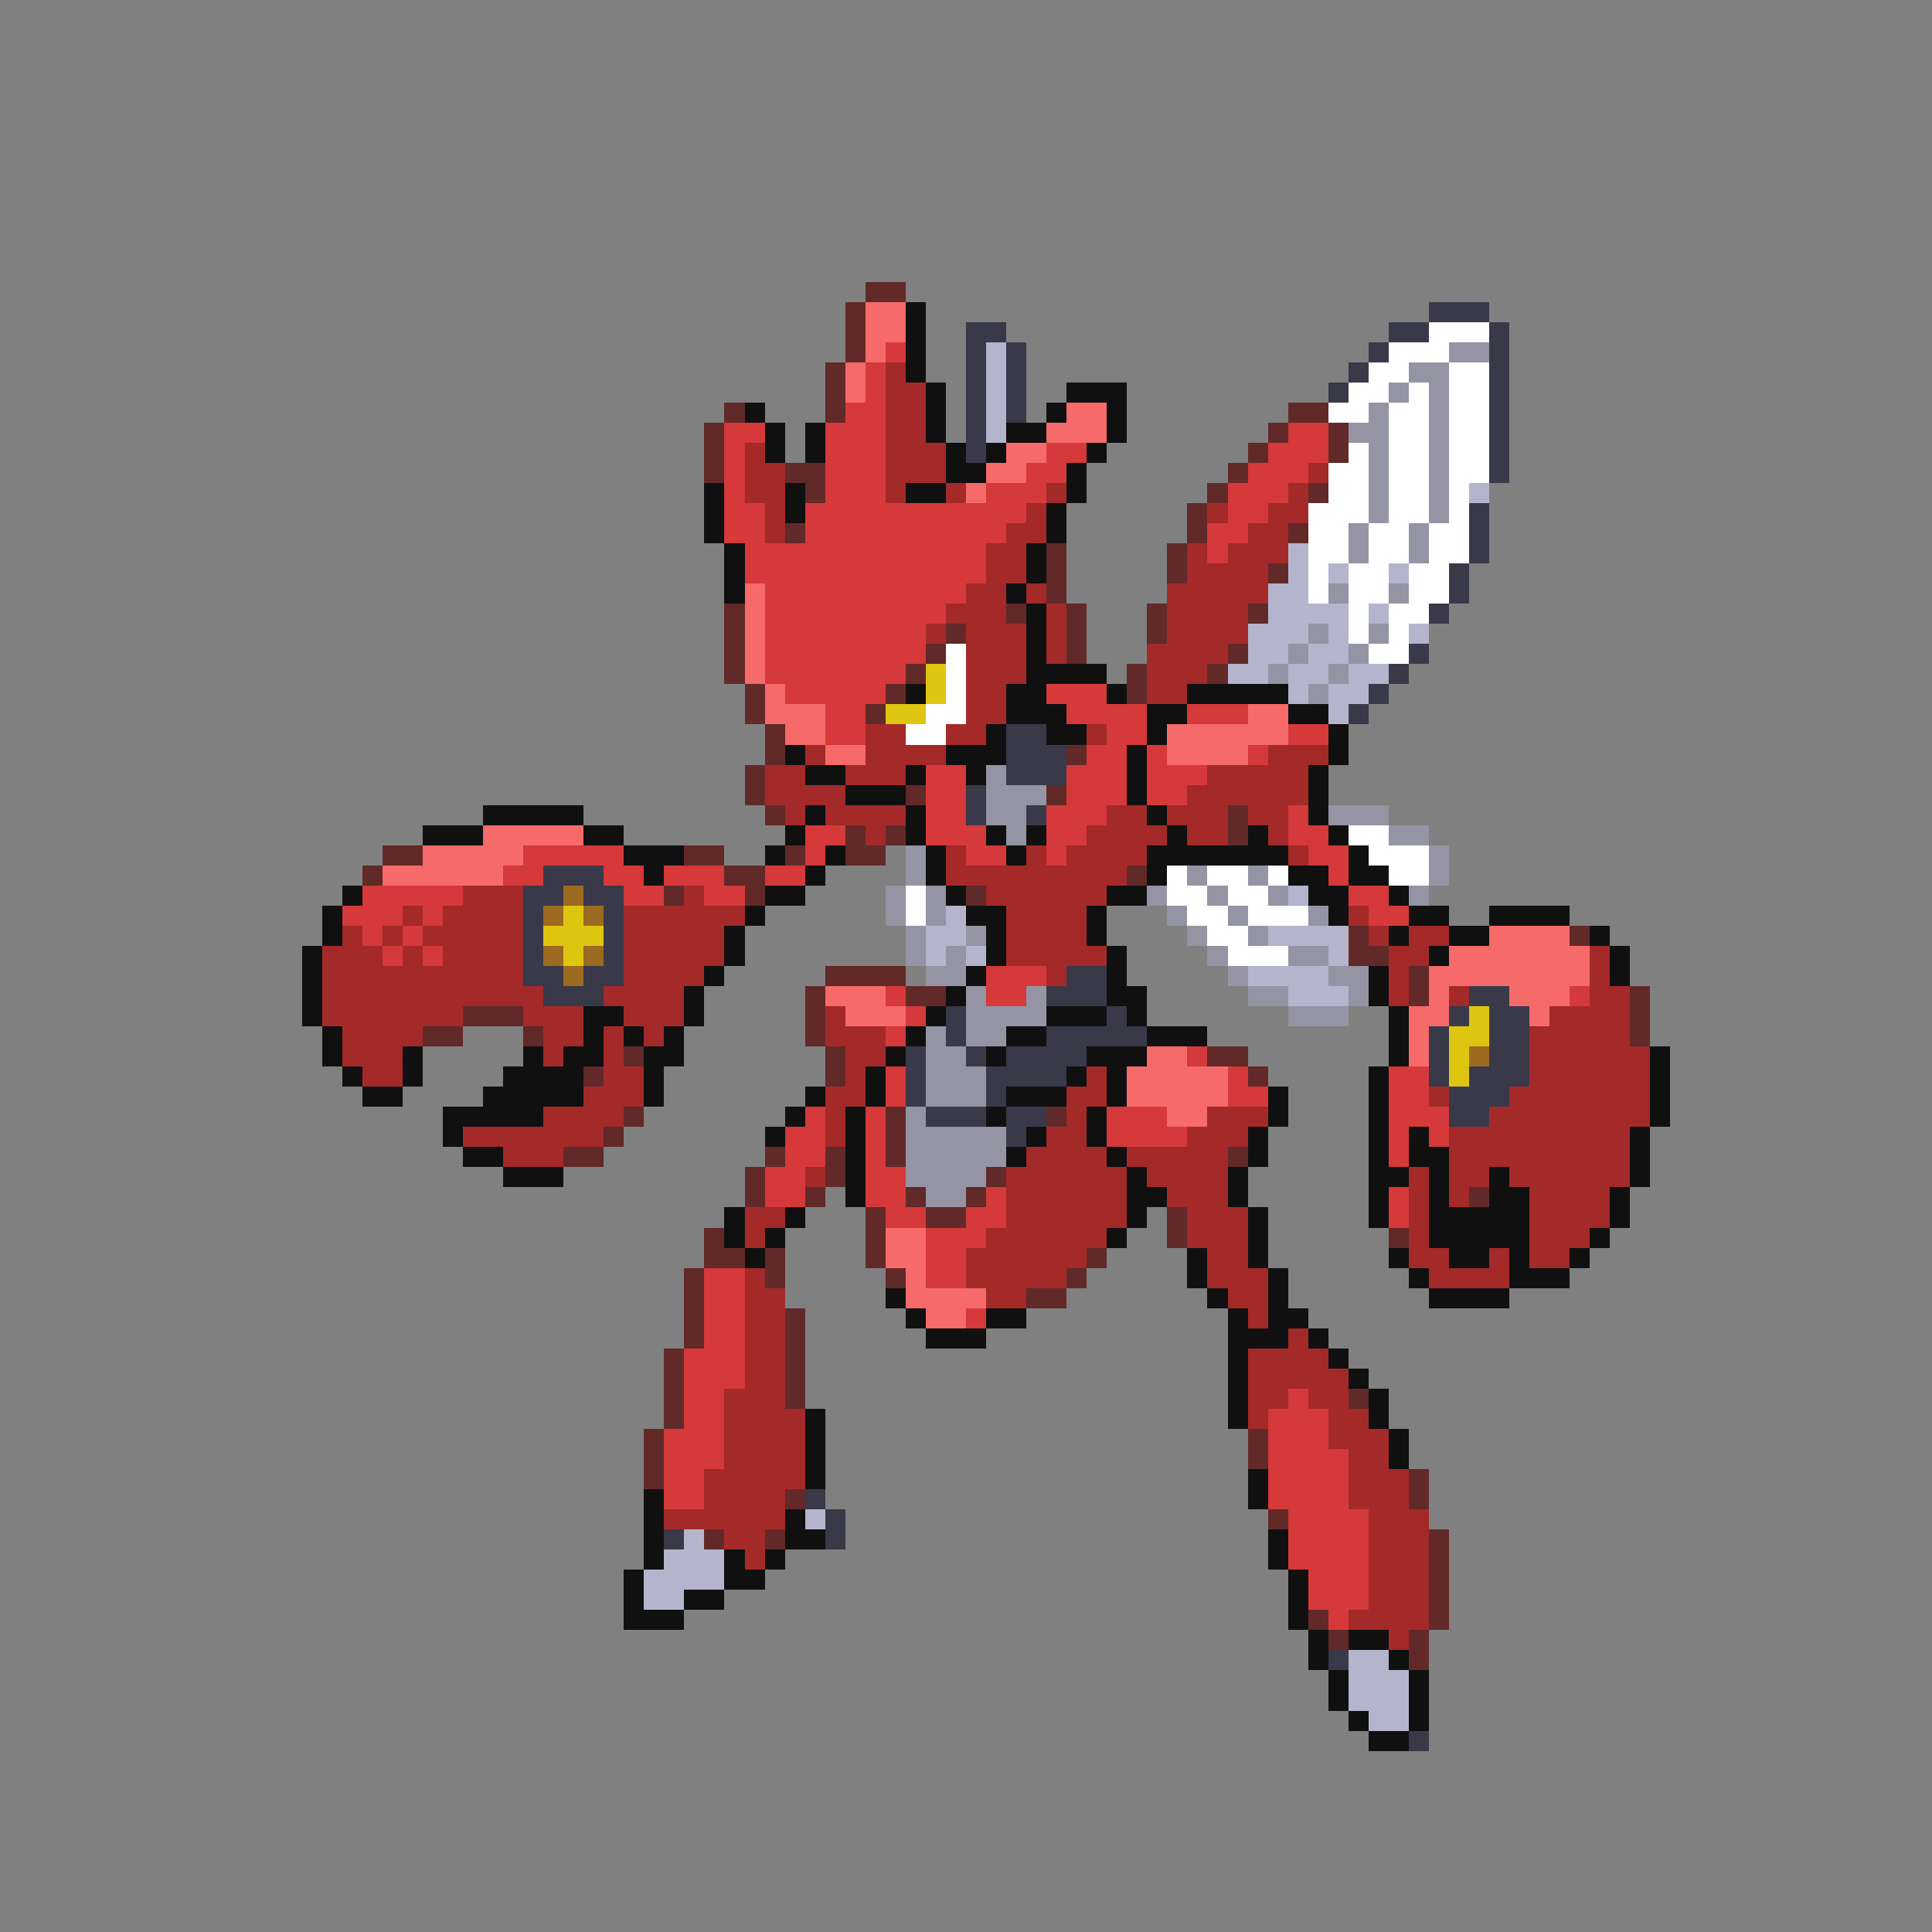 <svg xmlns="http://www.w3.org/2000/svg" viewBox="0 -0.5 96 96" shape-rendering="crispEdges">
<rect x="0" y="-0.5" width="96" height="96" fill="#808080" stroke="none"/>
<path stroke="#622929" d="M43 14h2M42 15h1M42 16h1M42 17h1M41 18h1M41 19h1M36 20h1M41 20h1M64 20h2M35 21h1M63 21h1M66 21h1M35 22h1M62 22h1M66 22h1M35 23h1M39 23h2M61 23h1M40 24h1M60 24h1M65 24h1M59 25h1M39 26h1M59 26h1M64 26h1M52 27h1M58 27h1M52 28h1M58 28h1M63 28h1M52 29h1M36 30h1M50 30h1M53 30h1M57 30h1M62 30h1M36 31h1M47 31h1M53 31h1M57 31h1M36 32h1M46 32h1M53 32h1M61 32h1M36 33h1M45 33h1M56 33h1M60 33h1M37 34h1M44 34h1M56 34h1M37 35h1M43 35h1M38 36h1M38 37h1M53 37h1M37 38h1M37 39h1M45 39h1M52 39h1M38 40h1M61 40h1M42 41h1M44 41h1M61 41h1M19 42h2M34 42h2M39 42h1M42 42h2M18 43h1M36 43h2M56 43h1M33 44h1M37 44h1M48 44h1M67 46h1M78 46h1M67 47h2M41 48h4M70 48h1M40 49h1M45 49h2M70 49h1M81 49h1M23 50h3M40 50h1M81 50h1M21 51h2M26 51h1M40 51h1M81 51h1M31 52h1M41 52h1M60 52h2M29 53h1M41 53h1M62 53h1M31 55h1M44 55h1M52 55h1M30 56h1M44 56h1M28 57h2M38 57h1M41 57h1M44 57h1M61 57h1M37 58h1M41 58h1M49 58h1M37 59h1M40 59h1M45 59h1M48 59h1M73 59h1M43 60h1M46 60h2M58 60h1M35 61h1M43 61h1M58 61h1M69 61h1M35 62h2M38 62h1M43 62h1M54 62h1M34 63h1M38 63h1M44 63h1M53 63h1M34 64h1M51 64h2M34 65h1M39 65h1M34 66h1M39 66h1M33 67h1M39 67h1M33 68h1M39 68h1M33 69h1M39 69h1M67 69h1M33 70h1M32 71h1M62 71h1M32 72h1M62 72h1M32 73h1M70 73h1M39 74h1M70 74h1M63 75h1M35 76h1M38 76h1M71 76h1M71 77h1M71 78h1M71 79h1M65 80h1M71 80h1M66 81h1M70 81h1M70 82h1" />
<path stroke="#f66a6a" d="M43 15h2M43 16h2M43 17h1M42 18h1M42 19h1M53 20h2M52 21h3M50 22h2M49 23h2M48 24h1M37 29h1M37 30h1M37 31h1M37 32h1M37 33h1M38 34h1M38 35h3M62 35h2M39 36h2M58 36h6M41 37h2M58 37h4M24 41h5M21 42h5M19 43h6M74 46h4M72 47h7M71 48h8M41 49h3M71 49h1M75 49h3M42 50h3M70 50h2M76 50h1M70 51h1M57 52h2M70 52h1M56 53h5M56 54h5M58 55h2M44 61h2M44 62h2M45 63h1M45 64h4M46 65h2" />
<path stroke="#101010" d="M45 15h1M45 16h1M45 17h1M45 18h1M46 19h1M53 19h3M37 20h1M46 20h1M52 20h1M55 20h1M38 21h1M40 21h1M46 21h1M50 21h2M55 21h1M38 22h1M40 22h1M47 22h1M49 22h1M54 22h1M47 23h2M53 23h1M35 24h1M39 24h1M45 24h2M53 24h1M35 25h1M39 25h1M52 25h1M35 26h1M52 26h1M36 27h1M51 27h1M36 28h1M51 28h1M36 29h1M50 29h1M51 30h1M51 31h1M51 32h1M51 33h4M45 34h1M50 34h2M55 34h1M59 34h5M50 35h3M57 35h2M64 35h2M49 36h1M52 36h2M57 36h1M66 36h1M39 37h1M47 37h3M56 37h1M66 37h1M40 38h2M45 38h1M48 38h1M56 38h1M65 38h1M42 39h3M56 39h1M65 39h1M24 40h5M40 40h1M45 40h1M57 40h1M65 40h1M21 41h3M29 41h2M39 41h1M45 41h1M49 41h1M51 41h1M58 41h1M62 41h1M66 41h1M31 42h3M38 42h1M41 42h1M46 42h1M50 42h1M57 42h7M67 42h1M32 43h1M40 43h1M46 43h1M57 43h1M64 43h2M67 43h2M17 44h1M38 44h2M47 44h1M55 44h2M65 44h2M69 44h1M16 45h1M37 45h1M48 45h2M54 45h1M66 45h1M70 45h2M74 45h4M16 46h1M36 46h1M49 46h1M54 46h1M69 46h1M72 46h2M79 46h1M15 47h1M36 47h1M49 47h1M55 47h1M71 47h1M80 47h1M15 48h1M35 48h1M48 48h1M55 48h1M68 48h1M80 48h1M15 49h1M34 49h1M47 49h1M55 49h2M68 49h1M15 50h1M29 50h2M34 50h1M46 50h1M52 50h3M56 50h1M69 50h1M16 51h1M29 51h1M31 51h1M33 51h1M45 51h1M50 51h2M57 51h3M69 51h1M16 52h1M20 52h1M26 52h1M28 52h2M32 52h2M44 52h1M49 52h1M54 52h3M69 52h1M82 52h1M17 53h1M20 53h1M25 53h4M32 53h1M43 53h1M53 53h1M55 53h1M68 53h1M82 53h1M18 54h2M24 54h5M32 54h1M40 54h1M43 54h1M50 54h3M55 54h1M63 54h1M68 54h1M82 54h1M22 55h5M39 55h1M42 55h1M49 55h1M54 55h1M63 55h1M68 55h1M82 55h1M22 56h1M38 56h1M42 56h1M51 56h1M54 56h1M62 56h1M68 56h1M70 56h1M81 56h1M23 57h2M42 57h1M50 57h1M55 57h1M62 57h1M68 57h1M70 57h2M81 57h1M25 58h3M42 58h1M56 58h1M61 58h1M68 58h2M71 58h1M74 58h1M81 58h1M42 59h1M56 59h2M61 59h1M68 59h1M71 59h1M74 59h2M80 59h1M36 60h1M39 60h1M56 60h1M62 60h1M68 60h1M71 60h5M80 60h1M36 61h1M38 61h1M55 61h1M62 61h1M71 61h5M79 61h1M37 62h1M59 62h1M62 62h1M69 62h1M72 62h2M75 62h1M78 62h1M59 63h1M63 63h1M70 63h1M75 63h3M44 64h1M60 64h1M63 64h1M71 64h4M45 65h1M49 65h2M61 65h1M63 65h2M46 66h3M61 66h3M65 66h1M61 67h1M66 67h1M61 68h1M67 68h1M61 69h1M68 69h1M40 70h1M61 70h1M68 70h1M40 71h1M69 71h1M40 72h1M69 72h1M40 73h1M62 73h1M32 74h1M62 74h1M32 75h1M39 75h1M32 76h1M39 76h2M63 76h1M32 77h1M36 77h1M38 77h1M63 77h1M31 78h1M36 78h2M64 78h1M31 79h1M34 79h2M64 79h1M31 80h3M64 80h1M65 81h1M67 81h2M65 82h1M69 82h1M66 83h1M70 83h1M66 84h1M70 84h1M67 85h1M70 85h1M68 86h2" />
<path stroke="#39394a" d="M71 15h3M48 16h2M69 16h2M74 16h1M48 17h1M50 17h1M68 17h1M74 17h1M48 18h1M50 18h1M67 18h1M74 18h1M48 19h1M50 19h1M66 19h1M74 19h1M48 20h1M50 20h1M74 20h1M48 21h1M74 21h1M48 22h1M74 22h1M74 23h1M73 25h1M73 26h1M73 27h1M72 28h1M72 29h1M71 30h1M70 32h1M69 33h1M68 34h1M67 35h1M50 36h2M50 37h3M50 38h3M48 39h1M48 40h1M51 40h1M27 43h3M26 44h2M29 44h2M26 45h1M30 45h1M26 46h1M30 46h1M26 47h1M30 47h1M26 48h2M29 48h2M53 48h2M27 49h3M52 49h3M73 49h2M47 50h1M55 50h1M72 50h1M74 50h2M47 51h1M52 51h5M71 51h1M74 51h2M45 52h1M48 52h1M50 52h4M71 52h1M74 52h2M45 53h1M49 53h4M71 53h1M73 53h3M45 54h1M49 54h1M72 54h3M46 55h3M50 55h2M72 55h2M50 56h1M40 74h1M41 75h1M33 76h1M41 76h1M66 82h1M70 86h1" />
<path stroke="#ffffff" d="M71 16h3M69 17h3M68 18h2M72 18h2M67 19h2M70 19h1M72 19h2M66 20h2M69 20h2M72 20h2M69 21h2M72 21h2M67 22h1M69 22h2M72 22h2M66 23h2M69 23h2M72 23h2M66 24h2M69 24h2M72 24h1M65 25h3M69 25h2M72 25h1M65 26h2M68 26h2M71 26h2M65 27h2M68 27h2M71 27h2M65 28h1M67 28h2M70 28h2M65 29h1M67 29h2M70 29h2M67 30h1M69 30h2M67 31h1M69 31h1M47 32h1M68 32h2M47 33h1M47 34h1M46 35h2M45 36h2M67 41h2M68 42h3M58 43h1M60 43h2M63 43h1M69 43h2M45 44h1M58 44h2M61 44h2M45 45h1M59 45h2M62 45h3M60 46h2M61 47h3" />
<path stroke="#d53939" d="M44 17h1M43 18h1M43 19h1M42 20h2M36 21h2M41 21h3M64 21h2M36 22h1M41 22h3M52 22h2M63 22h3M36 23h1M41 23h3M51 23h2M62 23h3M36 24h1M41 24h3M49 24h3M61 24h3M36 25h2M40 25h11M61 25h2M36 26h2M40 26h10M60 26h2M37 27h12M60 27h1M37 28h12M38 29h10M38 30h9M38 31h8M38 32h8M38 33h7M39 34h5M52 34h3M41 35h2M53 35h4M59 35h3M41 36h2M55 36h2M64 36h2M54 37h2M57 37h1M62 37h1M46 38h2M53 38h3M57 38h3M46 39h2M53 39h3M57 39h2M46 40h2M52 40h3M64 40h1M40 41h2M46 41h3M52 41h2M64 41h2M26 42h5M40 42h1M48 42h2M52 42h1M65 42h2M25 43h2M30 43h2M33 43h3M38 43h2M66 43h1M18 44h5M31 44h2M35 44h2M67 44h2M17 45h3M21 45h1M68 45h2M18 46h1M20 46h1M19 47h1M21 47h1M49 48h3M44 49h1M49 49h2M78 49h1M45 50h1M44 51h1M59 52h1M44 53h1M61 53h1M69 53h2M44 54h1M61 54h2M69 54h2M40 55h1M43 55h1M55 55h3M69 55h3M39 56h2M43 56h1M55 56h4M69 56h1M71 56h1M39 57h2M43 57h1M69 57h1M38 58h2M43 58h2M38 59h2M43 59h2M49 59h1M69 59h1M44 60h2M48 60h2M69 60h1M46 61h3M46 62h2M35 63h2M46 63h2M35 64h2M35 65h2M48 65h1M35 66h2M34 67h3M34 68h3M34 69h2M64 69h1M34 70h2M63 70h3M33 71h3M63 71h3M33 72h3M63 72h4M33 73h2M63 73h4M33 74h2M63 74h4M64 75h4M64 76h4M64 77h4M65 78h3M65 79h3M66 80h1" />
<path stroke="#b4b4cd" d="M49 17h1M49 18h1M49 19h1M49 20h1M49 21h1M73 24h1M64 27h1M64 28h1M66 28h1M69 28h1M63 29h2M63 30h4M68 30h1M62 31h3M66 31h1M70 31h1M62 32h2M65 32h2M61 33h2M64 33h2M67 33h2M64 34h1M66 34h2M66 35h1M64 44h1M47 45h1M46 46h2M63 46h4M46 47h1M48 47h1M66 47h1M62 48h4M64 49h3M40 75h1M34 76h1M33 77h3M32 78h4M32 79h2M67 82h2M67 83h3M67 84h3M68 85h2" />
<path stroke="#9494a4" d="M72 17h2M70 18h2M69 19h1M71 19h1M68 20h1M71 20h1M67 21h2M71 21h1M68 22h1M71 22h1M68 23h1M71 23h1M68 24h1M71 24h1M68 25h1M71 25h1M67 26h1M70 26h1M67 27h1M70 27h1M66 29h1M69 29h1M65 31h1M68 31h1M64 32h1M67 32h1M63 33h1M66 33h1M65 34h1M49 38h1M49 39h3M49 40h2M66 40h3M50 41h1M69 41h2M45 42h1M71 42h1M45 43h1M59 43h1M62 43h1M71 43h1M44 44h1M46 44h1M57 44h1M60 44h1M63 44h1M70 44h1M44 45h1M46 45h1M58 45h1M61 45h1M65 45h1M45 46h1M48 46h1M59 46h1M62 46h1M45 47h1M47 47h1M60 47h1M64 47h2M46 48h2M61 48h1M66 48h2M48 49h1M51 49h1M62 49h2M67 49h1M48 50h4M64 50h3M46 51h1M48 51h2M46 52h2M46 53h3M46 54h3M45 55h1M45 56h5M45 57h5M45 58h4M46 59h2" />
<path stroke="#a42929" d="M44 18h1M44 19h2M44 20h2M44 21h2M37 22h1M44 22h3M37 23h2M44 23h3M65 23h1M37 24h2M44 24h1M47 24h1M52 24h1M64 24h1M38 25h1M51 25h1M60 25h1M63 25h2M38 26h1M50 26h2M62 26h2M49 27h2M59 27h1M61 27h3M49 28h2M59 28h4M48 29h2M51 29h1M58 29h5M47 30h3M52 30h1M58 30h4M46 31h1M48 31h3M52 31h1M58 31h4M48 32h3M52 32h1M57 32h4M48 33h3M57 33h3M48 34h2M57 34h2M48 35h2M43 36h2M47 36h2M54 36h1M40 37h1M43 37h4M63 37h3M38 38h2M42 38h3M60 38h5M38 39h4M59 39h6M39 40h1M41 40h4M55 40h2M58 40h3M62 40h2M43 41h1M54 41h4M59 41h2M63 41h1M47 42h1M51 42h1M53 42h4M64 42h1M47 43h9M23 44h3M34 44h1M49 44h6M20 45h1M22 45h4M31 45h6M50 45h4M67 45h1M17 46h1M19 46h1M21 46h5M31 46h5M50 46h4M68 46h1M70 46h2M16 47h3M20 47h1M22 47h4M31 47h5M50 47h5M69 47h2M79 47h1M16 48h10M31 48h4M52 48h1M69 48h1M79 48h1M16 49h11M30 49h4M69 49h1M72 49h1M79 49h2M16 50h7M26 50h3M31 50h3M41 50h1M77 50h4M17 51h4M27 51h2M30 51h1M32 51h1M41 51h3M76 51h5M17 52h3M27 52h1M30 52h1M42 52h2M76 52h6M18 53h2M30 53h2M42 53h1M54 53h1M76 53h6M29 54h3M41 54h2M53 54h2M71 54h1M75 54h7M27 55h4M41 55h1M53 55h1M60 55h3M74 55h8M23 56h7M41 56h1M52 56h2M59 56h3M72 56h9M25 57h3M51 57h4M56 57h5M72 57h9M40 58h1M50 58h6M57 58h4M70 58h1M72 58h2M75 58h6M50 59h6M58 59h3M70 59h1M72 59h1M76 59h4M37 60h2M50 60h6M59 60h3M70 60h1M76 60h4M37 61h1M49 61h6M59 61h3M70 61h1M76 61h3M48 62h6M60 62h2M70 62h2M74 62h1M76 62h2M37 63h1M48 63h5M60 63h3M71 63h4M37 64h2M49 64h2M61 64h2M37 65h2M62 65h1M37 66h2M64 66h1M37 67h2M62 67h4M37 68h2M62 68h5M36 69h3M62 69h2M65 69h2M36 70h4M62 70h1M66 70h2M36 71h4M66 71h3M36 72h4M67 72h2M35 73h5M67 73h3M35 74h4M67 74h3M33 75h6M68 75h3M36 76h2M68 76h3M37 77h1M68 77h3M68 78h3M68 79h3M67 80h4M69 81h1" />
<path stroke="#dec510" d="M46 33h1M46 34h1M44 35h2M28 45h1M27 46h3M28 47h1M73 50h1M72 51h2M72 52h1M72 53h1" />
<path stroke="#9c6a20" d="M28 44h1M27 45h1M29 45h1M27 47h1M29 47h1M28 48h1M73 52h1" />
</svg>